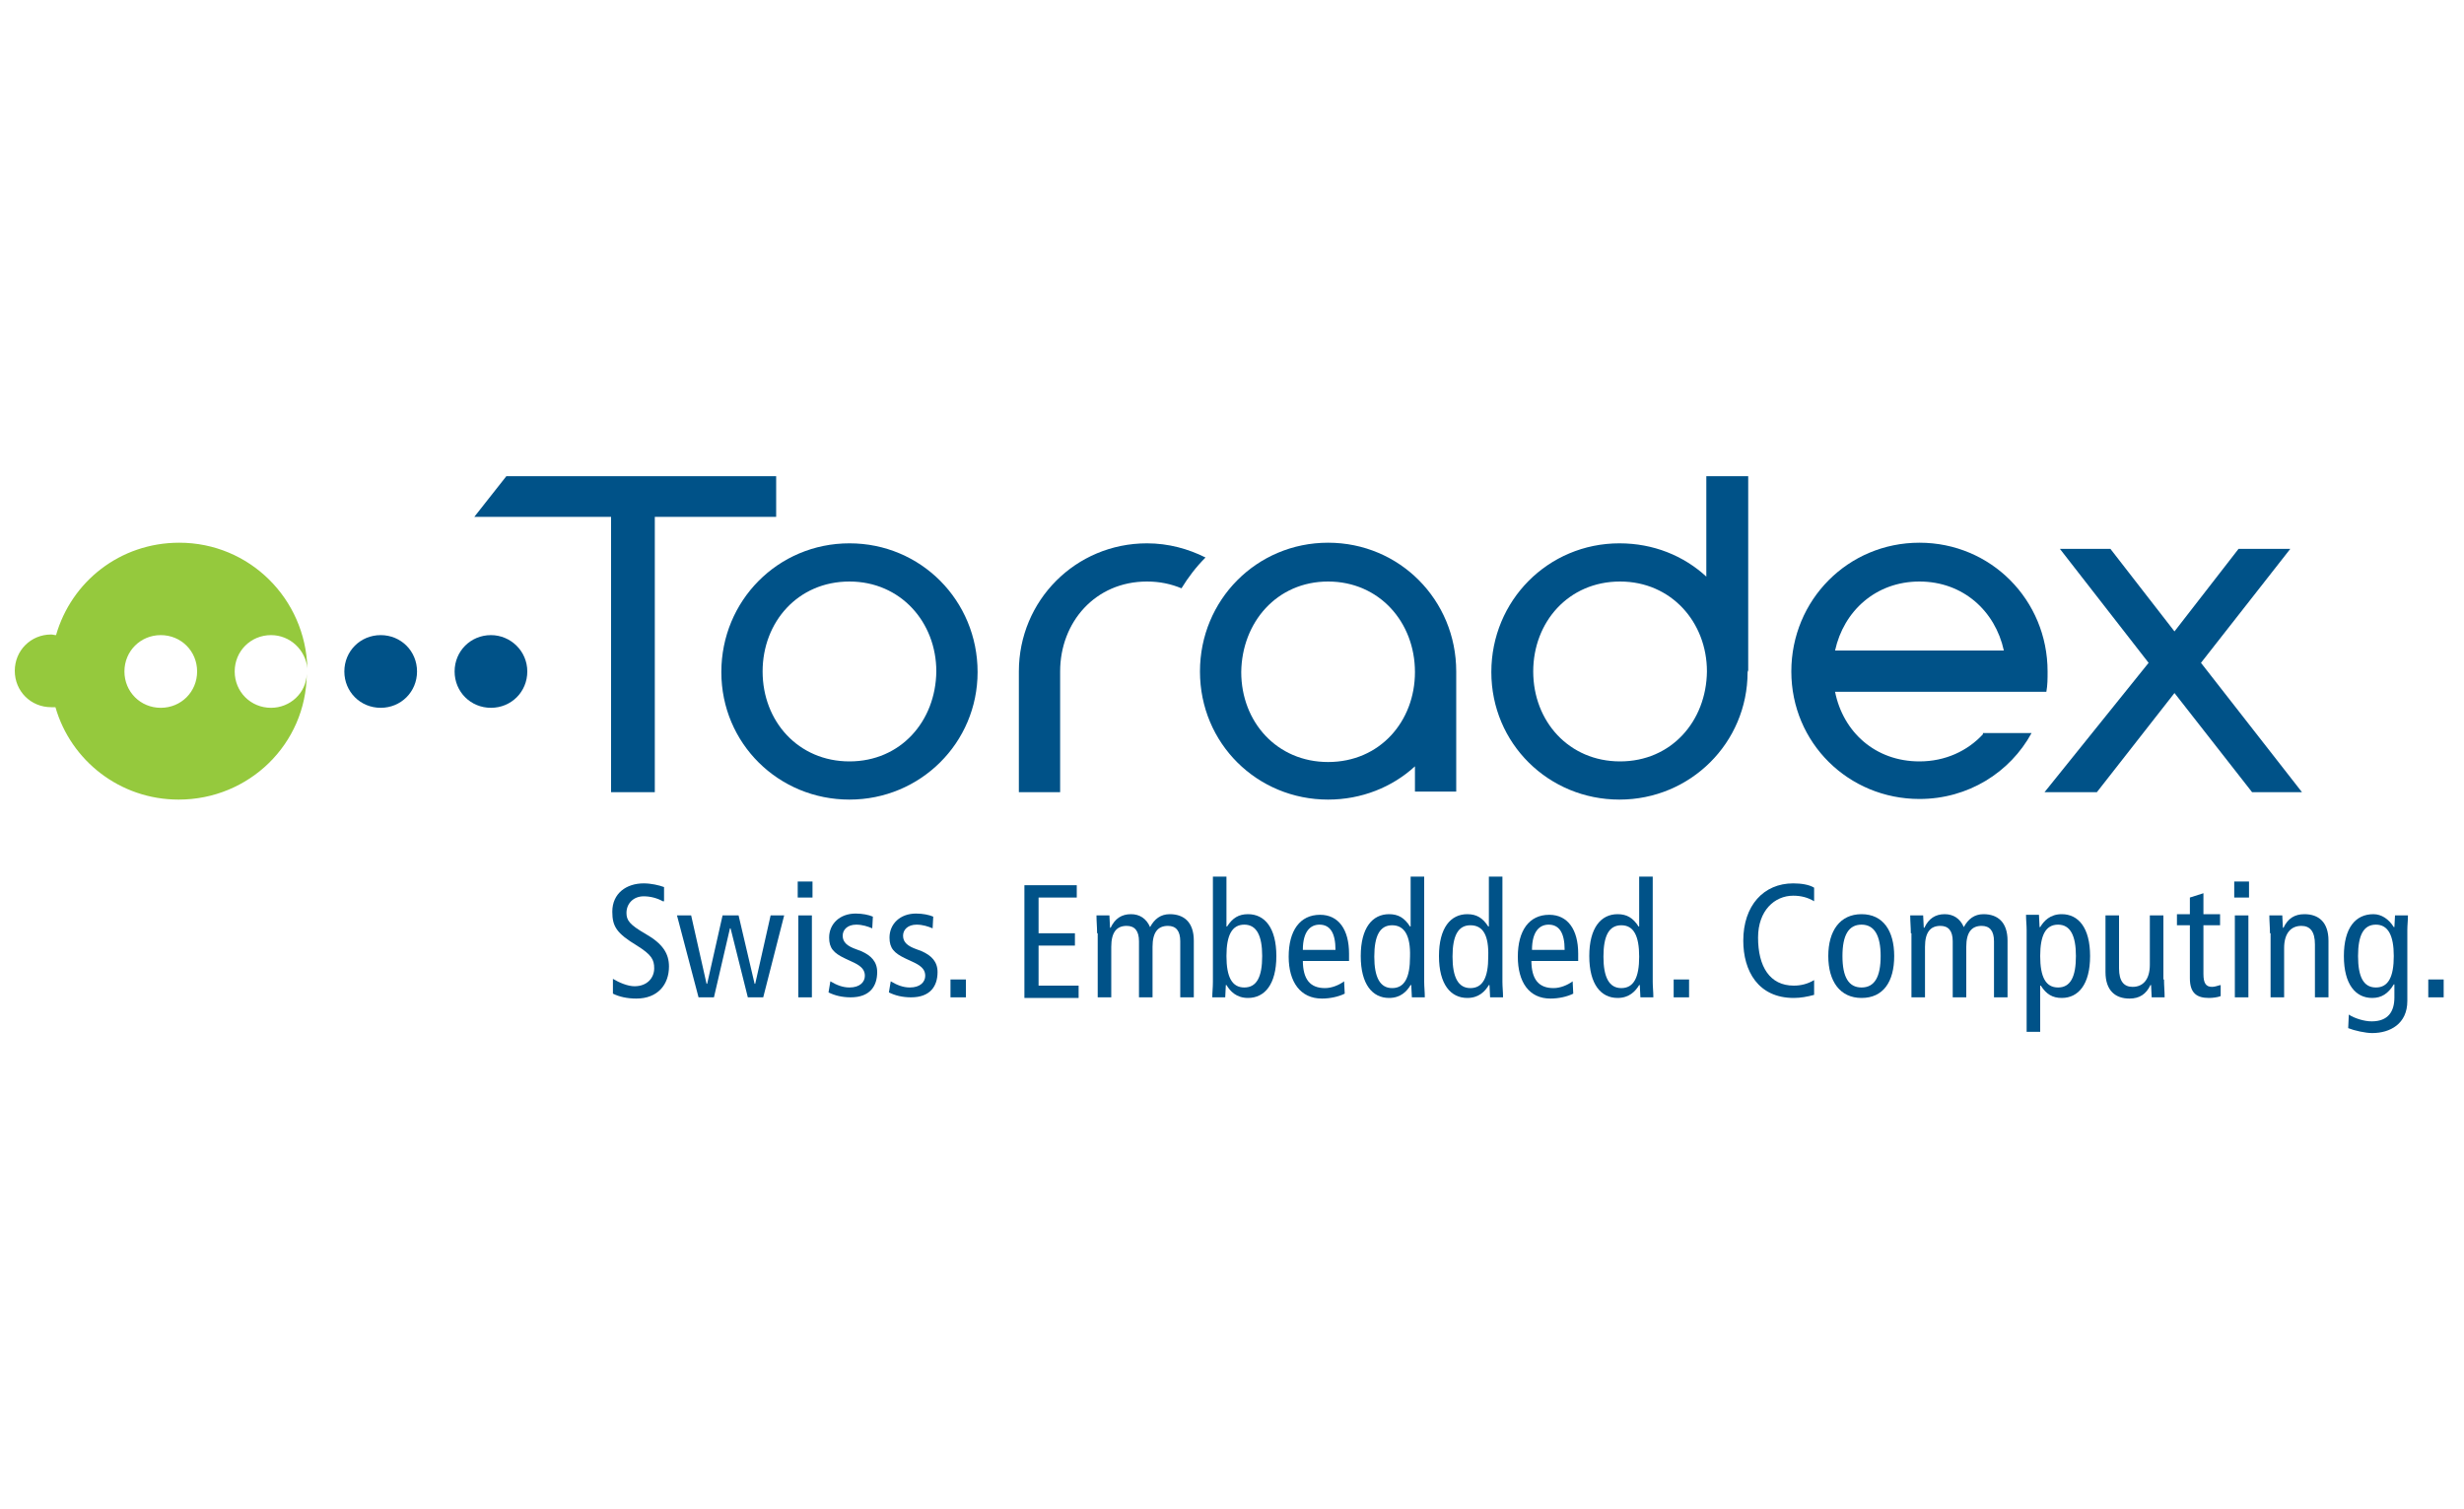 <?xml version="1.0" encoding="UTF-8"?> <!-- Generator: Adobe Illustrator 23.1.1, SVG Export Plug-In . SVG Version: 6.00 Build 0) --> <svg xmlns="http://www.w3.org/2000/svg" xmlns:xlink="http://www.w3.org/1999/xlink" id="Layer_1" x="0px" y="0px" viewBox="0 0 400 245" style="enable-background:new 0 0 400 245;" xml:space="preserve"> <style type="text/css"> .st0{fill-rule:evenodd;clip-rule:evenodd;fill:#95C93D;} .st1{fill:#005288;} </style> <g> <g> <path class="st0" d="M44,114.9c-3.3,0-5.9-2.6-5.9-5.9s2.6-5.9,5.9-5.9c3.1,0,5.6,2.4,5.9,5.4c-0.3-11.3-9.4-20.4-20.8-20.4 c-9.6,0-17.5,6.3-20,15c-0.3,0-0.5-0.1-0.8-0.1c-3.3,0-5.9,2.6-5.9,5.9s2.6,5.9,5.9,5.9c0.3,0,0.5,0,0.7,0c2.5,8.7,10.5,15,20,15 c11.4,0,20.7-9,20.8-20.4C49.7,112.5,47.1,114.9,44,114.9z M26.1,114.9c-3.3,0-5.9-2.6-5.9-5.9s2.6-5.9,5.9-5.9s5.9,2.6,5.9,5.9 S29.4,114.9,26.1,114.9z"></path> </g> <g> <path class="st1" d="M61.8,103.1c-3.3,0-5.9,2.6-5.9,5.9s2.6,5.9,5.9,5.9c3.3,0,5.9-2.6,5.9-5.9S65.1,103.1,61.8,103.1z"></path> </g> <g> <path class="st1" d="M79.7,103.1c-3.3,0-5.9,2.6-5.9,5.9s2.6,5.9,5.9,5.9c3.3,0,5.9-2.6,5.9-5.9S82.9,103.1,79.7,103.1z"></path> </g> <g> <g> <polygon class="st1" points="99.2,128.6 106.3,128.6 106.3,83.9 126,83.9 126,77.3 82.2,77.3 77,83.9 99.2,83.9 "></polygon> </g> <g> <path class="st1" d="M137.9,88.2c-11.6,0-20.8,9.3-20.8,20.9c0,11.6,9.3,20.7,20.8,20.7c11.5,0,20.8-9.2,20.8-20.7 C158.7,97.5,149.5,88.2,137.9,88.2z M137.9,123.6c-8.3,0-14.1-6.5-14.1-14.6c0-8,5.7-14.6,14.1-14.6c8.3,0,14.1,6.6,14.1,14.6 C151.9,117.1,146.2,123.6,137.9,123.6z"></path> </g> <g> <polygon class="st1" points="357.3,107.6 371.8,89.1 363.4,89.1 353,102.5 342.6,89.1 334.4,89.1 348.8,107.6 331.9,128.6 340.4,128.6 353,112.5 365.6,128.6 373.7,128.6 "></polygon> </g> <g> <path class="st1" d="M191.8,95.5c1.1-1.8,2.4-3.5,3.9-5c-2.8-1.4-6-2.3-9.5-2.3c-11.6,0-20.8,9.3-20.8,20.8l0,19.6h6.7V109 c0-8,5.7-14.6,14.1-14.6C188.3,94.4,190.1,94.8,191.8,95.5z"></path> </g> <g> <path class="st1" d="M215.6,129.8c5.4,0,10.4-2,14.1-5.4v4.1h6.7v-19.5c0-11.6-9.2-20.9-20.8-20.9c-11.6,0-20.8,9.3-20.8,20.9 C194.8,120.7,204.1,129.8,215.6,129.8z M215.6,94.4c8.3,0,14.1,6.6,14.1,14.7c0,8-5.7,14.6-14.1,14.6c-8.3,0-14.1-6.5-14.1-14.6 C201.6,101,207.3,94.4,215.6,94.4z"></path> </g> <g> <path class="st1" d="M283.8,108.8V77.3H277v16.3c-3.7-3.4-8.6-5.4-14.1-5.4c-11.6,0-20.8,9.3-20.8,20.9 c0,11.6,9.3,20.7,20.8,20.7c11.5,0,20.8-9.2,20.8-20.7L283.8,108.8z M263,123.6c-8.3,0-14.1-6.5-14.1-14.6 c0-8,5.7-14.6,14.1-14.6c8.3,0,14.1,6.6,14.1,14.6C277,117.1,271.3,123.6,263,123.6z"></path> </g> <g> <path class="st1" d="M321.9,119.2c-2.5,2.7-6.1,4.4-10.3,4.4c-7.2,0-12.4-4.8-13.7-11.3h33.7h0.2h0.4c0.2-1.1,0.2-2.1,0.2-3.3 c0-11.6-9.2-20.9-20.8-20.9c-11.6,0-20.8,9.3-20.8,20.9c0,11.6,9.3,20.7,20.8,20.7c7.9,0,14.7-4.3,18.2-10.7H321.9z M311.6,94.4 c7.1,0,12.3,4.8,13.7,11.2h-27.4C299.3,99.2,304.5,94.4,311.6,94.4z"></path> </g> </g> <g> <path class="st1" d="M107.6,146.3c-0.9-0.5-2-0.8-3.1-0.8c-1.7,0-2.8,1.2-2.8,2.7c0,1.2,0.5,1.9,3.1,3.4c2.8,1.6,3.8,3.2,3.8,5.3 c0,2.9-1.8,5.2-5.3,5.2c-1.5,0-2.8-0.3-3.8-0.8v-2.4c1,0.6,2.4,1.2,3.5,1.2c2.1,0,3.2-1.4,3.2-2.9c0-1.4-0.4-2.2-2.8-3.7 c-3.3-2-4-3.1-4-5.5c0-3,2.3-4.6,5.1-4.6c1.2,0,2.5,0.3,3.3,0.6V146.3z"></path> <path class="st1" d="M123.9,161.9h-2.5l-2.8-11.2h-0.1l-2.6,11.2h-2.5l-3.5-13.3h2.3l2.5,11.1h0.1l2.5-11.1h2.6l2.6,11.1h0.1 l2.5-11.1h2.2L123.9,161.9z"></path> <path class="st1" d="M131.9,143.1v2.6h-2.4v-2.6H131.9z M129.6,148.6h2.2v13.3h-2.2V148.6z"></path> <path class="st1" d="M134.8,159.3c1,0.6,2,1,3.1,1c1.7,0,2.5-0.9,2.5-1.9c0-0.9-0.5-1.5-1.7-2.1l-1.5-0.7 c-1.9-0.9-2.6-1.7-2.6-3.4c0-2.2,1.7-3.9,4.3-3.9c1.1,0,2.1,0.2,2.8,0.5l-0.1,1.9c-0.7-0.3-1.6-0.6-2.6-0.6 c-1.4,0-2.2,0.8-2.2,1.8c0,1.1,0.8,1.7,2.2,2.2l0.8,0.3c1.6,0.7,2.6,1.7,2.6,3.4c0,2.3-1.2,4.1-4.3,4.1c-1.4,0-2.6-0.3-3.6-0.8 L134.8,159.3z"></path> <path class="st1" d="M144.6,159.3c1,0.6,2,1,3.1,1c1.7,0,2.5-0.9,2.5-1.9c0-0.9-0.5-1.5-1.7-2.1l-1.5-0.7 c-1.9-0.9-2.6-1.7-2.6-3.4c0-2.2,1.7-3.9,4.3-3.9c1.1,0,2.1,0.2,2.8,0.5l-0.1,1.9c-0.7-0.3-1.6-0.6-2.6-0.6 c-1.4,0-2.2,0.8-2.2,1.8c0,1.1,0.8,1.7,2.2,2.2l0.8,0.3c1.6,0.7,2.6,1.7,2.6,3.4c0,2.3-1.2,4.1-4.3,4.1c-1.4,0-2.6-0.3-3.6-0.8 L144.6,159.3z"></path> <path class="st1" d="M154.3,159h2.5v2.9h-2.5V159z"></path> <path class="st1" d="M166.3,143.7h8.5v2h-6.2v5.8h5.9v2h-5.9v6.5h6.5v2h-8.8V143.7z"></path> <path class="st1" d="M178.1,151.5c0-1-0.1-1.9-0.1-2.9h2.1l0.1,2h0.1c0.7-1.5,1.8-2.2,3.3-2.2c1.4,0,2.5,0.7,3.1,2.1 c0.7-1.3,1.7-2.1,3.2-2.1c2.3,0,3.9,1.3,3.9,4.3v9.2h-2.2v-9.1c0-1.7-0.7-2.5-2-2.5c-1.6,0-2.5,1-2.5,3.4v8.2h-2.2v-9.1 c0-1.7-0.7-2.5-2-2.5c-1.6,0-2.5,1-2.5,3.4v8.2h-2.2V151.5z"></path> <path class="st1" d="M196.9,142.3h2.2v8.1h0.1c0.9-1.4,1.9-2,3.4-2c2.7,0,4.6,2.2,4.6,6.8c0,4.6-1.9,6.8-4.6,6.8 c-1.9,0-2.9-1.1-3.5-2.1H199l-0.1,2h-2.1c0-0.8,0.1-1.6,0.1-2.5V142.3z M202,160.3c2,0,2.9-1.7,2.9-5.1c0-3.3-0.9-5.1-2.9-5.1 s-2.9,1.7-2.9,5.1C199.1,158.6,200,160.3,202,160.3z"></path> <path class="st1" d="M211.5,155.9c0,3.1,1.2,4.5,3.6,4.5c1.1,0,2.3-0.5,3.1-1.1l0.1,2c-1,0.5-2.4,0.8-3.7,0.8 c-3.5,0-5.4-2.7-5.4-6.8c0-4.2,1.8-6.8,5.1-6.8c3,0,4.7,2.4,4.7,6.3v1.2H211.5z M216.8,154.2c0-2.8-0.9-4.1-2.6-4.1 c-1.4,0-2.7,1-2.7,4.1H216.8z"></path> <path class="st1" d="M231.2,159.4c0,0.8,0.1,1.6,0.1,2.5h-2.1l-0.1-2H229c-0.6,1-1.6,2.1-3.5,2.1c-2.7,0-4.6-2.2-4.6-6.8 c0-4.6,1.9-6.8,4.6-6.8c1.5,0,2.5,0.6,3.4,2h0.1v-8.1h2.2V159.4z M226,150.2c-2,0-2.9,1.7-2.9,5.1c0,3.3,0.9,5.1,2.9,5.1 c2,0,2.9-1.7,2.9-5.1C229,151.9,228,150.2,226,150.2z"></path> <path class="st1" d="M243.9,159.4c0,0.8,0.1,1.6,0.1,2.5h-2.1l-0.1-2h-0.1c-0.6,1-1.6,2.1-3.5,2.1c-2.7,0-4.6-2.2-4.6-6.8 c0-4.6,1.9-6.8,4.6-6.8c1.5,0,2.5,0.6,3.4,2h0.1v-8.1h2.2V159.4z M238.7,150.2c-2,0-2.9,1.7-2.9,5.1c0,3.3,0.9,5.1,2.9,5.1 c2,0,2.9-1.7,2.9-5.1C241.7,151.9,240.8,150.2,238.7,150.2z"></path> <path class="st1" d="M248.6,155.9c0,3.1,1.2,4.5,3.6,4.5c1.1,0,2.3-0.5,3.1-1.1l0.1,2c-1,0.5-2.4,0.8-3.7,0.8 c-3.5,0-5.3-2.7-5.3-6.8c0-4.2,1.8-6.8,5.1-6.8c3,0,4.7,2.4,4.7,6.3v1.2H248.6z M254,154.2c0-2.8-0.9-4.1-2.6-4.1 c-1.4,0-2.7,1-2.7,4.1H254z"></path> <path class="st1" d="M268.3,159.4c0,0.8,0.1,1.6,0.1,2.5h-2.1l-0.1-2h-0.1c-0.6,1-1.6,2.1-3.5,2.1c-2.7,0-4.6-2.2-4.6-6.8 c0-4.6,1.9-6.8,4.6-6.8c1.5,0,2.5,0.6,3.4,2h0.1v-8.1h2.2V159.4z M263.2,150.2c-2,0-2.9,1.7-2.9,5.1c0,3.3,0.9,5.1,2.9,5.1 c2,0,2.9-1.7,2.9-5.1C266.1,151.9,265.2,150.2,263.2,150.2z"></path> <path class="st1" d="M271.7,159h2.5v2.9h-2.5V159z"></path> <path class="st1" d="M294.5,161.5c-1.1,0.3-2.2,0.5-3.3,0.5c-5.8,0-8.2-4.4-8.2-9.3c0-5.7,3.3-9.3,8.1-9.3c1.3,0,2.6,0.2,3.4,0.7 v2.2c-1-0.6-2.1-0.9-3.4-0.9c-3,0-5.7,2.4-5.7,6.8c0,4.7,1.9,7.8,5.8,7.8c1.2,0,2.3-0.3,3.3-0.9V161.5z"></path> <path class="st1" d="M302.2,148.4c3.5,0,5.3,2.7,5.3,6.8c0,4.2-1.8,6.8-5.3,6.8s-5.4-2.7-5.4-6.8 C296.8,151.1,298.7,148.4,302.2,148.4z M302.2,160.3c2.1,0,3.1-1.7,3.1-5.1c0-3.3-1-5.1-3.1-5.1s-3.1,1.7-3.1,5.1 C299.1,158.6,300.1,160.3,302.2,160.3z"></path> <path class="st1" d="M310.2,151.5c0-1-0.1-1.9-0.1-2.9h2.1l0.1,2h0.1c0.7-1.5,1.8-2.2,3.3-2.2c1.4,0,2.5,0.7,3.1,2.1 c0.7-1.3,1.7-2.1,3.2-2.1c2.3,0,3.9,1.3,3.9,4.3v9.2h-2.2v-9.1c0-1.7-0.7-2.5-2-2.5c-1.6,0-2.5,1-2.5,3.4v8.2H317v-9.1 c0-1.7-0.7-2.5-2-2.5c-1.6,0-2.5,1-2.5,3.4v8.2h-2.2V151.5z"></path> <path class="st1" d="M329,151c0-0.8-0.1-1.6-0.1-2.5h2.1l0.1,2h0.1c0.6-1,1.6-2.1,3.5-2.1c2.7,0,4.6,2.2,4.6,6.8 c0,4.6-1.9,6.8-4.6,6.8c-1.5,0-2.5-0.6-3.4-2h-0.1v7.5H329V151z M334.1,160.3c2,0,2.9-1.7,2.9-5.1c0-3.3-0.9-5.1-2.9-5.1 c-2,0-2.9,1.7-2.9,5.1C331.2,158.6,332.1,160.3,334.1,160.3z"></path> <path class="st1" d="M351.3,159c0,1,0.1,1.9,0.1,2.9h-2.1l-0.1-2h-0.1c-0.7,1.5-1.8,2.2-3.4,2.2c-2.3,0-3.9-1.3-3.9-4.3v-9.2h2.2 v8.6c0,2.1,0.8,3,2.2,3c1.7,0,2.8-1.2,2.8-3.6v-8h2.2V159z"></path> <path class="st1" d="M360.5,161.7c-0.5,0.2-1.3,0.3-1.9,0.3c-2,0-3.1-0.8-3.1-3.2v-8.6h-2.1v-1.8h2.1v-2.7l2.2-0.7v3.4h2.7v1.8 h-2.7v7.9c0,1.5,0.4,2.1,1.4,2.1c0.5,0,0.9-0.2,1.4-0.3V161.7z"></path> <path class="st1" d="M365.1,143.1v2.6h-2.4v-2.6H365.1z M362.8,148.6h2.2v13.3h-2.2V148.6z"></path> <path class="st1" d="M368.5,151.5c0-1-0.1-1.9-0.1-2.9h2.1l0.1,2h0.1c0.7-1.5,1.8-2.2,3.4-2.2c2.3,0,3.9,1.3,3.9,4.3v9.2h-2.2 v-8.6c0-2.1-0.8-3-2.2-3c-1.7,0-2.8,1.2-2.8,3.6v8h-2.2V151.5z"></path> <path class="st1" d="M390.8,162.5c0,3.7-2.8,5.2-5.7,5.2c-1.1,0-2.9-0.4-3.9-0.8l0.1-2.2c0.9,0.6,2.5,1.1,3.7,1.1 c2.7,0,3.7-1.6,3.7-3.9v-2.1h-0.1c-0.9,1.5-2,2.2-3.5,2.2c-2.7,0-4.6-2.2-4.6-6.8c0-4.6,1.9-6.8,4.8-6.8c1.3,0,2.5,0.8,3.3,2.1 h0.1l0.1-1.9h2.1c0,0.8-0.1,1.6-0.1,2.4V162.5z M385.7,160.3c2,0,2.9-1.7,2.9-5.1c0-3.3-0.9-5.1-2.9-5.1c-2,0-2.9,1.7-2.9,5.1 C382.8,158.6,383.7,160.3,385.7,160.3z"></path> <path class="st1" d="M394.2,159h2.5v2.9h-2.5V159z"></path> </g> </g> </svg> 